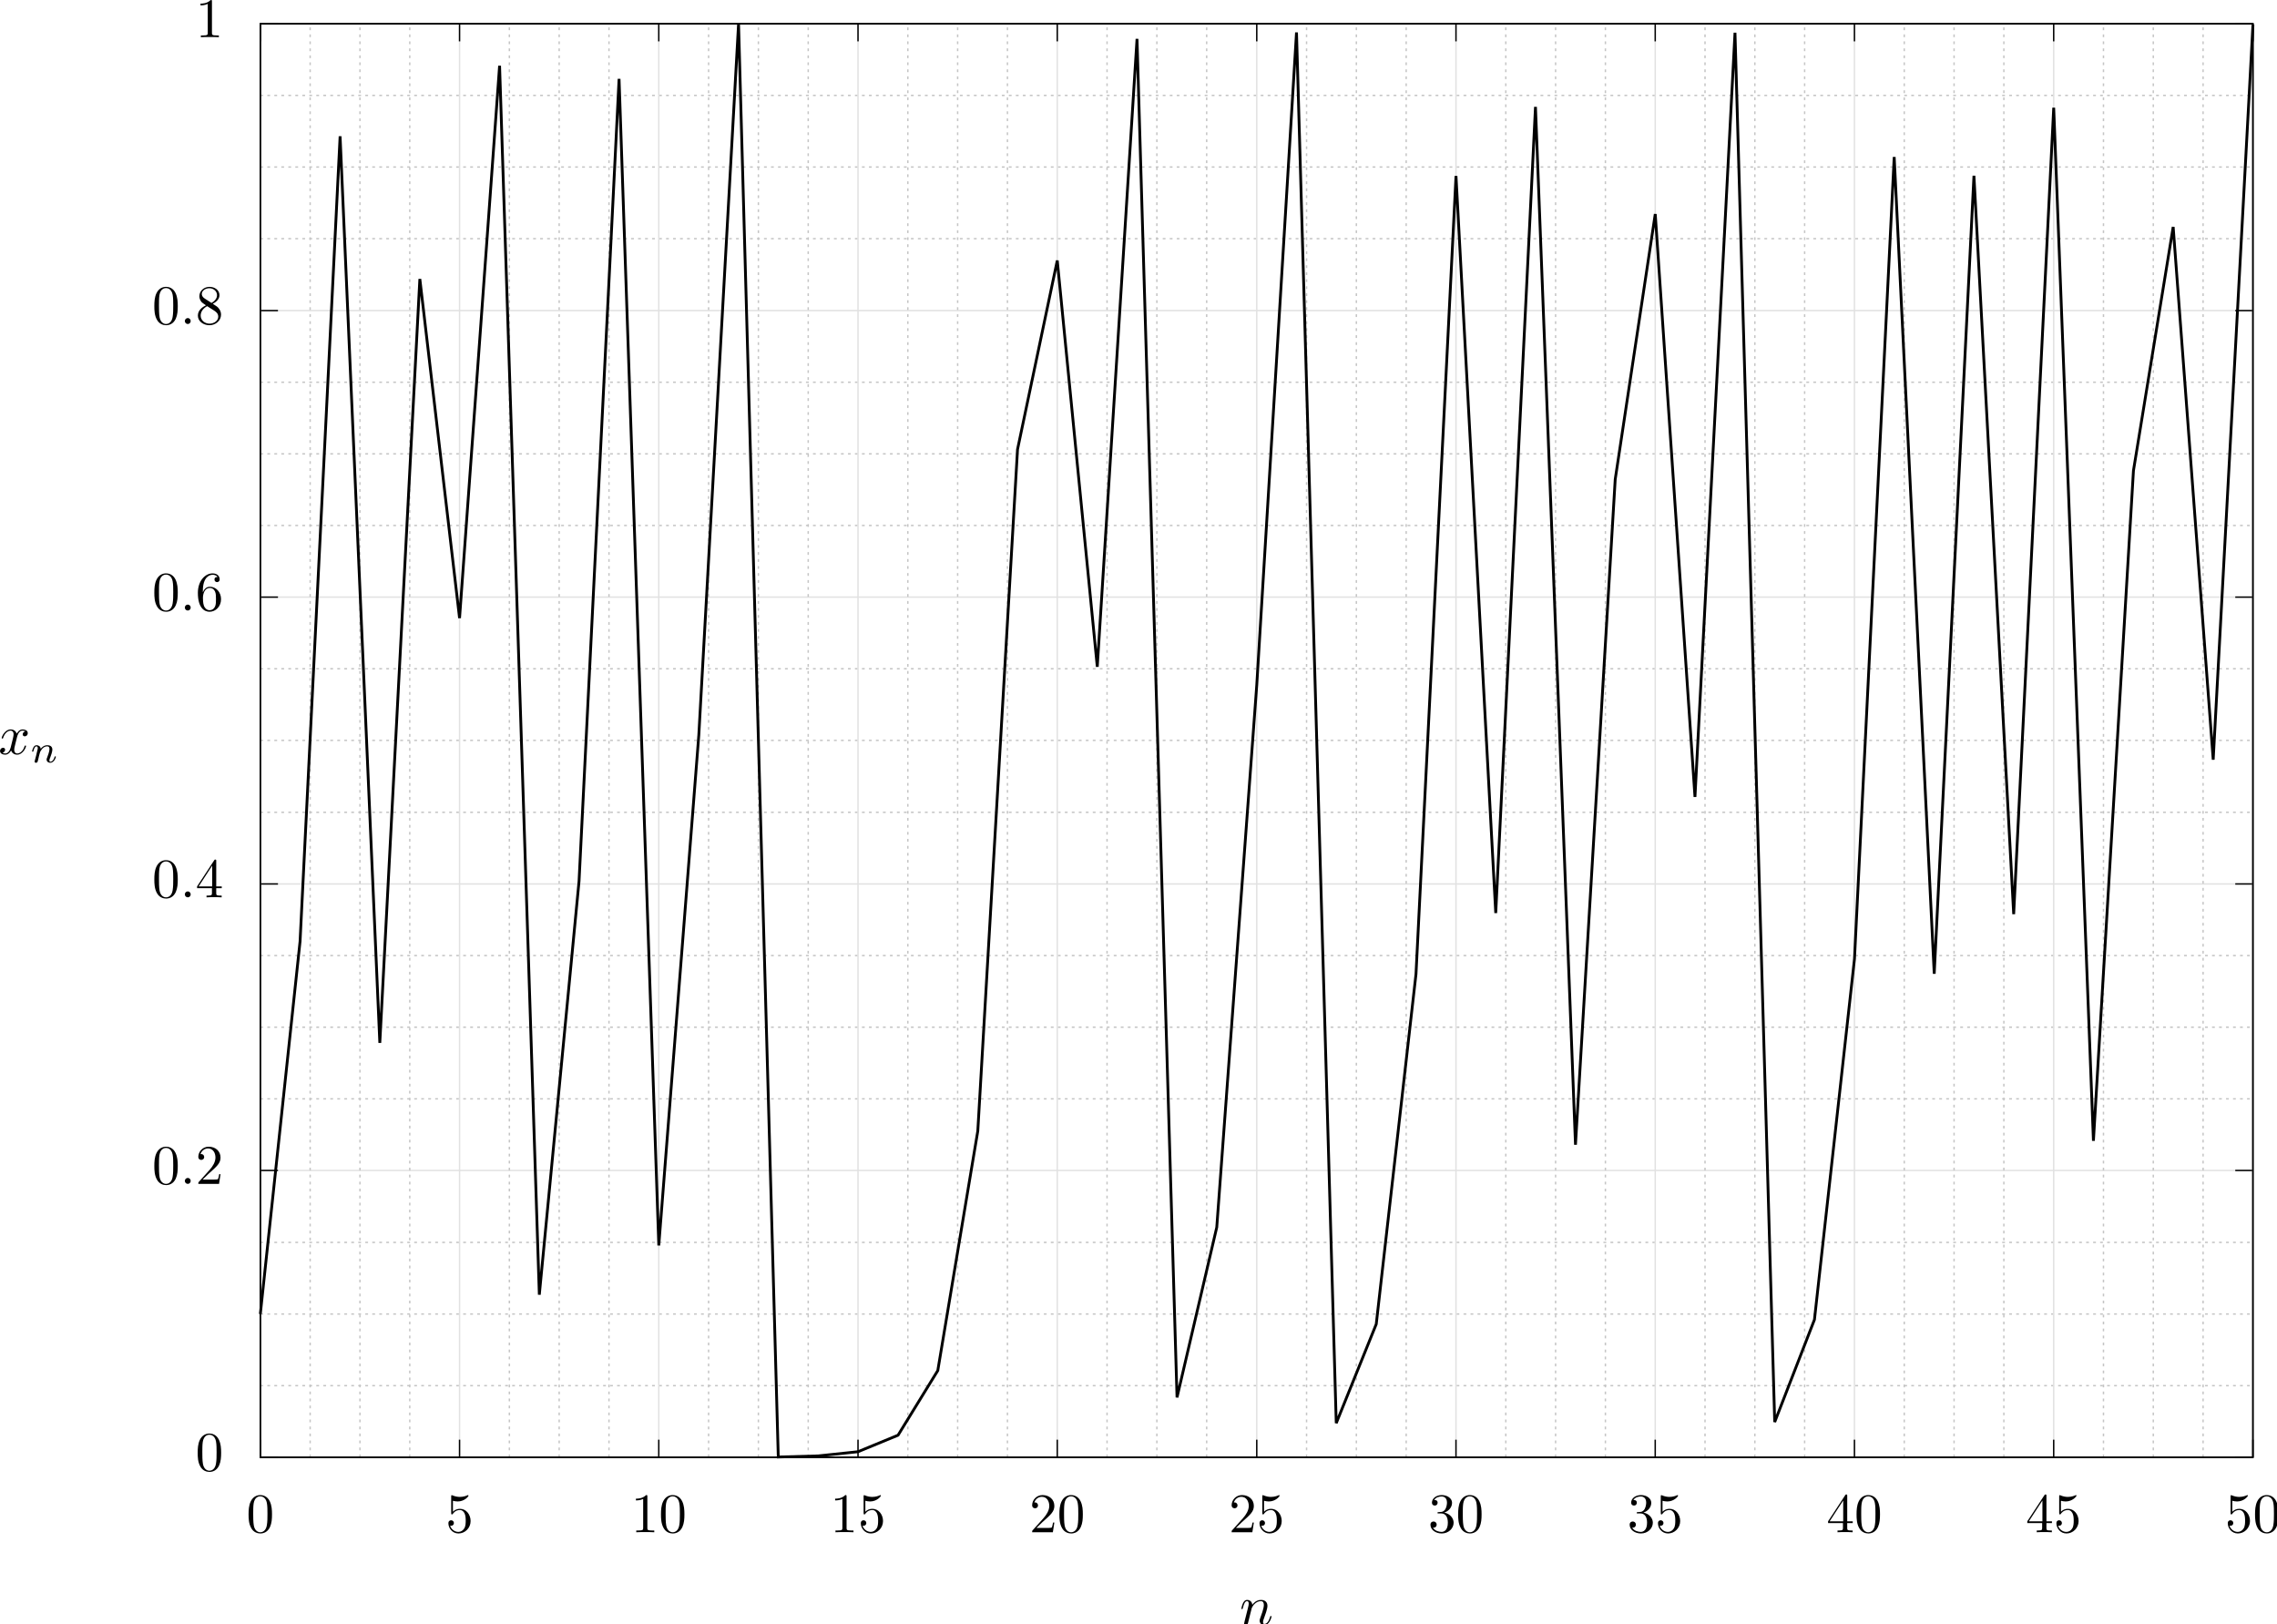 <?xml version="1.0" encoding="UTF-8" standalone="no"?>
<svg
   xmlns:dc="http://purl.org/dc/elements/1.1/"
   xmlns:cc="http://creativecommons.org/ns#"
   xmlns:rdf="http://www.w3.org/1999/02/22-rdf-syntax-ns#"
   xmlns:svg="http://www.w3.org/2000/svg"
   xmlns="http://www.w3.org/2000/svg"
   xmlns:xlink="http://www.w3.org/1999/xlink"
   xmlns:sodipodi="http://sodipodi.sourceforge.net/DTD/sodipodi-0.dtd"
   xmlns:inkscape="http://www.inkscape.org/namespaces/inkscape"
   sodipodi:docname="F8_time_series.svg"
   inkscape:version="1.0 (4035a4fb49, 2020-05-01)"
   id="svg8"
   version="1.1"
   viewBox="0 0 143.627 102.444"
   height="102.444mm"
   width="143.627mm">
  <defs
     id="defs2">
    <g
       id="g878">
      <symbol
         overflow="visible"
         id="glyph0-0">
        <path
           style="stroke:none"
           d=""
           id="path833" />
      </symbol>
      <symbol
         overflow="visible"
         id="glyph0-1">
        <path
           style="stroke:none"
           d="m 4.578,-3.188 c 0,-0.797 -0.047,-1.594 -0.391,-2.328 -0.453,-0.969 -1.281,-1.125 -1.688,-1.125 -0.609,0 -1.328,0.266 -1.75,1.188 -0.312,0.688 -0.359,1.469 -0.359,2.266 0,0.75 0.031,1.641 0.453,2.406 0.422,0.797 1.156,1 1.641,1 0.531,0 1.297,-0.203 1.734,-1.156 0.312,-0.688 0.359,-1.469 0.359,-2.25 z M 2.484,0 C 2.094,0 1.5,-0.25 1.328,-1.203 1.219,-1.797 1.219,-2.719 1.219,-3.312 c 0,-0.641 0,-1.297 0.078,-1.828 0.188,-1.188 0.938,-1.281 1.188,-1.281 0.328,0 0.984,0.188 1.172,1.172 0.109,0.562 0.109,1.312 0.109,1.938 0,0.75 0,1.422 -0.109,2.062 C 3.5,-0.297 2.938,0 2.484,0 Z m 0,0"
           id="path836" />
      </symbol>
      <symbol
         overflow="visible"
         id="glyph0-2">
        <path
           style="stroke:none"
           d="m 1.266,-0.766 1.062,-1.031 c 1.547,-1.375 2.141,-1.906 2.141,-2.906 0,-1.141 -0.891,-1.938 -2.109,-1.938 -1.125,0 -1.859,0.922 -1.859,1.812 0,0.547 0.5,0.547 0.531,0.547 0.172,0 0.516,-0.109 0.516,-0.531 0,-0.25 -0.188,-0.516 -0.531,-0.516 -0.078,0 -0.094,0 -0.125,0.016 0.219,-0.656 0.766,-1.016 1.344,-1.016 0.906,0 1.328,0.812 1.328,1.625 C 3.562,-3.906 3.078,-3.125 2.516,-2.5 l -1.906,2.125 C 0.5,-0.266 0.5,-0.234 0.5,0 H 4.203 L 4.469,-1.734 H 4.234 C 4.172,-1.438 4.109,-1 4,-0.844 3.938,-0.766 3.281,-0.766 3.062,-0.766 Z m 0,0"
           id="path839" />
      </symbol>
      <symbol
         overflow="visible"
         id="glyph0-3">
        <path
           style="stroke:none"
           d="m 2.938,-1.641 v 0.859 c 0,0.359 -0.031,0.469 -0.766,0.469 H 1.969 V 0 C 2.375,-0.031 2.891,-0.031 3.312,-0.031 c 0.422,0 0.938,0 1.359,0.031 v -0.312 h -0.219 c -0.734,0 -0.75,-0.109 -0.75,-0.469 V -1.641 H 4.688 v -0.312 H 3.703 v -4.531 c 0,-0.203 0,-0.266 -0.172,-0.266 -0.078,0 -0.109,0 -0.188,0.125 l -3.062,4.672 v 0.312 z m 0.047,-0.312 H 0.562 l 2.422,-3.719 z m 0,0"
           id="path842" />
      </symbol>
      <symbol
         overflow="visible"
         id="glyph0-4">
        <path
           style="stroke:none"
           d="m 1.312,-3.266 v -0.25 c 0,-2.516 1.234,-2.875 1.75,-2.875 0.234,0 0.656,0.062 0.875,0.406 -0.156,0 -0.547,0 -0.547,0.438 0,0.312 0.234,0.469 0.453,0.469 0.156,0 0.469,-0.094 0.469,-0.484 0,-0.594 -0.438,-1.078 -1.266,-1.078 -1.281,0 -2.625,1.281 -2.625,3.484 0,2.672 1.156,3.375 2.078,3.375 1.109,0 2.062,-0.938 2.062,-2.25 0,-1.266 -0.891,-2.219 -2,-2.219 -0.672,0 -1.047,0.5 -1.25,0.984 z M 2.5,-0.062 c -0.625,0 -0.922,-0.594 -0.984,-0.75 -0.188,-0.469 -0.188,-1.266 -0.188,-1.438 0,-0.781 0.328,-1.781 1.219,-1.781 0.172,0 0.625,0 0.938,0.625 0.172,0.359 0.172,0.875 0.172,1.359 0,0.484 0,0.984 -0.172,1.344 C 3.188,-0.109 2.734,-0.062 2.5,-0.062 Z m 0,0"
           id="path845" />
      </symbol>
      <symbol
         overflow="visible"
         id="glyph0-5">
        <path
           style="stroke:none"
           d="m 1.625,-4.562 c -0.453,-0.297 -0.5,-0.625 -0.5,-0.797 0,-0.609 0.656,-1.031 1.359,-1.031 0.719,0 1.359,0.516 1.359,1.234 0,0.578 -0.391,1.047 -0.984,1.391 z m 1.453,0.953 C 3.797,-3.984 4.281,-4.5 4.281,-5.156 c 0,-0.922 -0.875,-1.484 -1.781,-1.484 -1,0 -1.812,0.734 -1.812,1.672 0,0.172 0.016,0.625 0.438,1.094 0.109,0.109 0.484,0.359 0.734,0.531 C 1.281,-3.047 0.422,-2.5 0.422,-1.5 c 0,1.047 1.016,1.719 2.062,1.719 1.125,0 2.078,-0.828 2.078,-1.891 0,-0.359 -0.109,-0.812 -0.5,-1.234 C 3.875,-3.109 3.719,-3.203 3.078,-3.609 Z m -1,0.422 1.234,0.781 c 0.281,0.188 0.75,0.484 0.75,1.094 0,0.734 -0.75,1.25 -1.562,1.25 -0.859,0 -1.578,-0.609 -1.578,-1.438 0,-0.578 0.312,-1.219 1.156,-1.688 z m 0,0"
           id="path848" />
      </symbol>
      <symbol
         overflow="visible"
         id="glyph0-6">
        <path
           style="stroke:none"
           d="m 2.938,-6.375 c 0,-0.25 0,-0.266 -0.234,-0.266 C 2.078,-6 1.203,-6 0.891,-6 v 0.312 c 0.203,0 0.781,0 1.297,-0.266 v 5.172 c 0,0.359 -0.031,0.469 -0.922,0.469 h -0.312 V 0 c 0.344,-0.031 1.203,-0.031 1.609,-0.031 0.391,0 1.266,0 1.609,0.031 v -0.312 h -0.312 c -0.906,0 -0.922,-0.109 -0.922,-0.469 z m 0,0"
           id="path851" />
      </symbol>
      <symbol
         overflow="visible"
         id="glyph0-7">
        <path
           style="stroke:none"
           d="m 4.469,-2 c 0,-1.188 -0.812,-2.188 -1.891,-2.188 -0.469,0 -0.906,0.156 -1.266,0.516 V -5.625 c 0.203,0.062 0.531,0.125 0.844,0.125 1.234,0 1.938,-0.906 1.938,-1.031 0,-0.062 -0.031,-0.109 -0.109,-0.109 0,0 -0.031,0 -0.078,0.031 C 3.703,-6.516 3.219,-6.312 2.547,-6.312 2.156,-6.312 1.688,-6.391 1.219,-6.594 1.141,-6.625 1.125,-6.625 1.109,-6.625 1,-6.625 1,-6.547 1,-6.391 V -3.438 c 0,0.172 0,0.25 0.141,0.25 0.078,0 0.094,-0.016 0.141,-0.078 C 1.391,-3.422 1.75,-3.969 2.562,-3.969 c 0.516,0 0.766,0.453 0.844,0.641 0.156,0.375 0.188,0.75 0.188,1.25 0,0.359 0,0.953 -0.25,1.375 C 3.109,-0.312 2.734,-0.062 2.281,-0.062 c -0.719,0 -1.297,-0.531 -1.469,-1.109 0.031,0 0.062,0.016 0.172,0.016 0.328,0 0.5,-0.25 0.5,-0.484 0,-0.25 -0.172,-0.5 -0.5,-0.5 C 0.844,-2.141 0.5,-2.062 0.5,-1.609 0.5,-0.75 1.188,0.219 2.297,0.219 3.453,0.219 4.469,-0.734 4.469,-2 Z m 0,0"
           id="path854" />
      </symbol>
      <symbol
         overflow="visible"
         id="glyph0-8">
        <path
           style="stroke:none"
           d="m 2.891,-3.516 c 0.812,-0.266 1.391,-0.953 1.391,-1.75 0,-0.812 -0.875,-1.375 -1.828,-1.375 -1,0 -1.766,0.594 -1.766,1.359 0,0.328 0.219,0.516 0.516,0.516 0.297,0 0.5,-0.219 0.5,-0.516 0,-0.484 -0.469,-0.484 -0.609,-0.484 0.297,-0.5 0.953,-0.625 1.312,-0.625 0.422,0 0.969,0.219 0.969,1.109 0,0.125 -0.031,0.703 -0.281,1.141 C 2.797,-3.656 2.453,-3.625 2.203,-3.625 2.125,-3.609 1.891,-3.594 1.812,-3.594 c -0.078,0.016 -0.141,0.031 -0.141,0.125 0,0.109 0.062,0.109 0.234,0.109 h 0.438 c 0.812,0 1.188,0.672 1.188,1.656 0,1.359 -0.688,1.641 -1.125,1.641 -0.438,0 -1.188,-0.172 -1.531,-0.75 0.344,0.047 0.656,-0.172 0.656,-0.547 0,-0.359 -0.266,-0.562 -0.547,-0.562 -0.25,0 -0.562,0.141 -0.562,0.578 0,0.906 0.922,1.562 2.016,1.562 1.219,0 2.125,-0.906 2.125,-1.922 0,-0.812 -0.641,-1.594 -1.672,-1.812 z m 0,0"
           id="path857" />
      </symbol>
      <symbol
         overflow="visible"
         id="glyph1-0">
        <path
           style="stroke:none"
           d=""
           id="path860" />
      </symbol>
      <symbol
         overflow="visible"
         id="glyph1-1">
        <path
           style="stroke:none"
           d="m 1.906,-0.531 c 0,-0.281 -0.234,-0.531 -0.516,-0.531 -0.297,0 -0.531,0.25 -0.531,0.531 C 0.859,-0.234 1.094,0 1.391,0 1.672,0 1.906,-0.234 1.906,-0.531 Z m 0,0"
           id="path863" />
      </symbol>
      <symbol
         overflow="visible"
         id="glyph1-2">
        <path
           style="stroke:none"
           d="M 3.328,-3.016 C 3.391,-3.266 3.625,-4.188 4.312,-4.188 c 0.047,0 0.297,0 0.5,0.125 C 4.531,-4 4.344,-3.766 4.344,-3.516 c 0,0.156 0.109,0.344 0.375,0.344 0.219,0 0.531,-0.172 0.531,-0.578 0,-0.516 -0.578,-0.656 -0.922,-0.656 -0.578,0 -0.922,0.531 -1.047,0.75 -0.25,-0.656 -0.781,-0.75 -1.078,-0.75 -1.031,0 -1.609,1.281 -1.609,1.531 0,0.109 0.109,0.109 0.125,0.109 0.078,0 0.109,-0.031 0.125,-0.109 0.344,-1.062 1,-1.312 1.344,-1.312 0.188,0 0.531,0.094 0.531,0.672 0,0.312 -0.172,0.969 -0.531,2.375 -0.156,0.609 -0.516,1.031 -0.953,1.031 -0.062,0 -0.281,0 -0.5,-0.125 0.25,-0.062 0.469,-0.266 0.469,-0.547 0,-0.266 -0.219,-0.344 -0.359,-0.344 -0.312,0 -0.547,0.25 -0.547,0.578 0,0.453 0.484,0.656 0.922,0.656 0.672,0 1.031,-0.703 1.047,-0.75 0.125,0.359 0.484,0.75 1.078,0.75 1.031,0 1.594,-1.281 1.594,-1.531 0,-0.109 -0.078,-0.109 -0.109,-0.109 -0.094,0 -0.109,0.047 -0.141,0.109 -0.328,1.078 -1,1.312 -1.312,1.312 -0.391,0 -0.547,-0.312 -0.547,-0.656 0,-0.219 0.047,-0.438 0.156,-0.875 z m 0,0"
           id="path866" />
      </symbol>
      <symbol
         overflow="visible"
         id="glyph1-3">
        <path
           style="stroke:none"
           d="m 0.875,-0.594 c -0.031,0.156 -0.094,0.391 -0.094,0.438 0,0.172 0.141,0.266 0.297,0.266 0.125,0 0.297,-0.078 0.375,-0.281 0,-0.016 0.125,-0.484 0.188,-0.734 l 0.219,-0.891 C 1.906,-2.031 1.969,-2.25 2.031,-2.469 c 0.031,-0.172 0.109,-0.469 0.125,-0.5 0.141,-0.312 0.672,-1.219 1.625,-1.219 0.453,0 0.531,0.375 0.531,0.703 0,0.609 -0.484,1.891 -0.641,2.312 C 3.578,-0.938 3.562,-0.812 3.562,-0.703 c 0,0.469 0.359,0.812 0.828,0.812 0.938,0 1.297,-1.453 1.297,-1.531 0,-0.109 -0.078,-0.109 -0.109,-0.109 -0.109,0 -0.109,0.031 -0.156,0.188 -0.203,0.672 -0.531,1.234 -1.016,1.234 -0.172,0 -0.234,-0.094 -0.234,-0.328 0,-0.25 0.078,-0.484 0.172,-0.703 0.188,-0.531 0.609,-1.625 0.609,-2.203 0,-0.656 -0.422,-1.062 -1.141,-1.062 -0.906,0 -1.391,0.641 -1.562,0.875 -0.047,-0.562 -0.453,-0.875 -0.922,-0.875 -0.453,0 -0.641,0.391 -0.734,0.562 C 0.422,-3.5 0.297,-2.906 0.297,-2.875 c 0,0.109 0.094,0.109 0.109,0.109 0.109,0 0.109,-0.016 0.172,-0.234 0.172,-0.703 0.375,-1.188 0.734,-1.188 0.188,0 0.297,0.125 0.297,0.453 0,0.219 -0.031,0.328 -0.156,0.844 z m 0,0"
           id="path869" />
      </symbol>
      <symbol
         overflow="visible"
         id="glyph2-0">
        <path
           style="stroke:none"
           d=""
           id="path872" />
      </symbol>
      <symbol
         overflow="visible"
         id="glyph2-1">
        <path
           style="stroke:none"
           d="m 0.844,-0.438 c -0.016,0.094 -0.062,0.266 -0.062,0.281 0,0.156 0.125,0.219 0.234,0.219 0.125,0 0.234,-0.078 0.281,-0.141 0.031,-0.062 0.078,-0.297 0.125,-0.438 0.031,-0.125 0.109,-0.453 0.141,-0.625 0.047,-0.156 0.094,-0.312 0.125,-0.469 0.078,-0.281 0.094,-0.344 0.297,-0.625 C 2.172,-2.516 2.5,-2.875 3.031,-2.875 c 0.391,0 0.406,0.359 0.406,0.484 0,0.422 -0.297,1.188 -0.406,1.484 -0.078,0.203 -0.109,0.266 -0.109,0.375 0,0.375 0.297,0.594 0.656,0.594 0.703,0 1,-0.953 1,-1.062 0,-0.094 -0.078,-0.094 -0.109,-0.094 -0.094,0 -0.094,0.047 -0.125,0.125 C 4.188,-0.406 3.875,-0.125 3.609,-0.125 c -0.156,0 -0.188,-0.094 -0.188,-0.25 0,-0.156 0.047,-0.25 0.172,-0.562 0.078,-0.219 0.359,-0.953 0.359,-1.344 0,-0.672 -0.531,-0.797 -0.906,-0.797 -0.578,0 -0.969,0.359 -1.172,0.641 -0.047,-0.484 -0.453,-0.641 -0.75,-0.641 -0.297,0 -0.453,0.219 -0.547,0.375 -0.156,0.266 -0.25,0.656 -0.25,0.703 0,0.078 0.094,0.078 0.125,0.078 0.094,0 0.094,-0.016 0.141,-0.203 0.109,-0.406 0.25,-0.75 0.516,-0.75 0.188,0 0.234,0.156 0.234,0.344 0,0.125 -0.062,0.391 -0.125,0.578 -0.047,0.188 -0.109,0.469 -0.141,0.625 z m 0,0"
           id="path875" />
      </symbol>
    </g>
  </defs>
  <sodipodi:namedview
     inkscape:window-maximized="1"
     inkscape:window-y="1051"
     inkscape:window-x="-9"
     inkscape:window-height="1001"
     inkscape:window-width="1920"
     showgrid="false"
     inkscape:document-rotation="0"
     inkscape:current-layer="layer1"
     inkscape:document-units="mm"
     inkscape:cy="416.45182"
     inkscape:cx="359.99297"
     inkscape:zoom="0.35"
     inkscape:pageshadow="2"
     inkscape:pageopacity="0.0"
     borderopacity="1.0"
     bordercolor="#666666"
     pagecolor="#ffffff"
     id="base" />
  <g
     transform="translate(-10.585,-37.98)"
     id="layer1"
     inkscape:groupmode="layer"
     inkscape:label="Layer 1">
    <g
       transform="matrix(0.353,0,0,0.353,7.203,35.581)"
       id="surface28775">
      <g
         style="fill:#000000;fill-opacity:1"
         id="g884">
        <use
           height="100%"
           width="100%"
           xlink:href="#glyph0-1"
           x="44.517"
           y="269.584"
           id="use882" />
      </g>
      <g
         style="fill:#000000;fill-opacity:1"
         id="g888">
        <use
           height="100%"
           width="100%"
           xlink:href="#glyph0-1"
           x="36.769"
           y="218.335"
           id="use886" />
      </g>
      <g
         style="fill:#000000;fill-opacity:1"
         id="g892">
        <use
           height="100%"
           width="100%"
           xlink:href="#glyph1-1"
           x="41.75"
           y="218.335"
           id="use890" />
      </g>
      <g
         style="fill:#000000;fill-opacity:1"
         id="g896">
        <use
           height="100%"
           width="100%"
           xlink:href="#glyph0-2"
           x="44.517"
           y="218.335"
           id="use894" />
      </g>
      <g
         style="fill:#000000;fill-opacity:1"
         id="g900">
        <use
           height="100%"
           width="100%"
           xlink:href="#glyph0-1"
           x="36.769"
           y="167.137"
           id="use898" />
      </g>
      <g
         style="fill:#000000;fill-opacity:1"
         id="g904">
        <use
           height="100%"
           width="100%"
           xlink:href="#glyph1-1"
           x="41.75"
           y="167.137"
           id="use902" />
      </g>
      <g
         style="fill:#000000;fill-opacity:1"
         id="g908">
        <use
           height="100%"
           width="100%"
           xlink:href="#glyph0-3"
           x="44.517"
           y="167.137"
           id="use906" />
      </g>
      <g
         style="fill:#000000;fill-opacity:1"
         id="g912">
        <use
           height="100%"
           width="100%"
           xlink:href="#glyph0-1"
           x="36.769"
           y="115.888"
           id="use910" />
      </g>
      <g
         style="fill:#000000;fill-opacity:1"
         id="g916">
        <use
           height="100%"
           width="100%"
           xlink:href="#glyph1-1"
           x="41.75"
           y="115.888"
           id="use914" />
      </g>
      <g
         style="fill:#000000;fill-opacity:1"
         id="g920">
        <use
           height="100%"
           width="100%"
           xlink:href="#glyph0-4"
           x="44.517"
           y="115.888"
           id="use918" />
      </g>
      <g
         style="fill:#000000;fill-opacity:1"
         id="g924">
        <use
           height="100%"
           width="100%"
           xlink:href="#glyph0-1"
           x="36.769"
           y="64.689"
           id="use922" />
      </g>
      <g
         style="fill:#000000;fill-opacity:1"
         id="g928">
        <use
           height="100%"
           width="100%"
           xlink:href="#glyph1-1"
           x="41.75"
           y="64.689"
           id="use926" />
      </g>
      <g
         style="fill:#000000;fill-opacity:1"
         id="g932">
        <use
           height="100%"
           width="100%"
           xlink:href="#glyph0-5"
           x="44.517"
           y="64.689"
           id="use930" />
      </g>
      <g
         style="fill:#000000;fill-opacity:1"
         id="g936">
        <use
           height="100%"
           width="100%"
           xlink:href="#glyph0-6"
           x="44.517"
           y="13.441"
           id="use934" />
      </g>
      <g
         style="fill:#000000;fill-opacity:1"
         id="g940">
        <use
           height="100%"
           width="100%"
           xlink:href="#glyph0-1"
           x="53.608"
           y="280.584"
           id="use938" />
      </g>
      <g
         style="fill:#000000;fill-opacity:1"
         id="g944">
        <use
           height="100%"
           width="100%"
           xlink:href="#glyph0-7"
           x="89.204"
           y="280.584"
           id="use942" />
      </g>
      <g
         style="fill:#000000;fill-opacity:1"
         id="g950">
        <use
           height="100%"
           width="100%"
           xlink:href="#glyph0-6"
           x="122.32"
           y="280.584"
           id="use946" />
        <use
           height="100%"
           width="100%"
           xlink:href="#glyph0-1"
           x="127.301"
           y="280.584"
           id="use948" />
      </g>
      <g
         style="fill:#000000;fill-opacity:1"
         id="g956">
        <use
           height="100%"
           width="100%"
           xlink:href="#glyph0-6"
           x="157.916"
           y="280.584"
           id="use952" />
        <use
           height="100%"
           width="100%"
           xlink:href="#glyph0-7"
           x="162.898"
           y="280.584"
           id="use954" />
      </g>
      <g
         style="fill:#000000;fill-opacity:1"
         id="g962">
        <use
           height="100%"
           width="100%"
           xlink:href="#glyph0-2"
           x="193.513"
           y="280.584"
           id="use958" />
        <use
           height="100%"
           width="100%"
           xlink:href="#glyph0-1"
           x="198.494"
           y="280.584"
           id="use960" />
      </g>
      <g
         style="fill:#000000;fill-opacity:1"
         id="g968">
        <use
           height="100%"
           width="100%"
           xlink:href="#glyph0-2"
           x="229.159"
           y="280.584"
           id="use964" />
        <use
           height="100%"
           width="100%"
           xlink:href="#glyph0-7"
           x="234.14"
           y="280.584"
           id="use966" />
      </g>
      <g
         style="fill:#000000;fill-opacity:1"
         id="g974">
        <use
           height="100%"
           width="100%"
           xlink:href="#glyph0-8"
           x="264.765"
           y="280.584"
           id="use970" />
        <use
           height="100%"
           width="100%"
           xlink:href="#glyph0-1"
           x="269.747"
           y="280.584"
           id="use972" />
      </g>
      <g
         style="fill:#000000;fill-opacity:1"
         id="g980">
        <use
           height="100%"
           width="100%"
           xlink:href="#glyph0-8"
           x="300.362"
           y="280.584"
           id="use976" />
        <use
           height="100%"
           width="100%"
           xlink:href="#glyph0-7"
           x="305.343"
           y="280.584"
           id="use978" />
      </g>
      <g
         style="fill:#000000;fill-opacity:1"
         id="g986">
        <use
           height="100%"
           width="100%"
           xlink:href="#glyph0-3"
           x="335.958"
           y="280.584"
           id="use982" />
        <use
           height="100%"
           width="100%"
           xlink:href="#glyph0-1"
           x="340.939"
           y="280.584"
           id="use984" />
      </g>
      <g
         style="fill:#000000;fill-opacity:1"
         id="g992">
        <use
           height="100%"
           width="100%"
           xlink:href="#glyph0-3"
           x="371.554"
           y="280.584"
           id="use988" />
        <use
           height="100%"
           width="100%"
           xlink:href="#glyph0-7"
           x="376.536"
           y="280.584"
           id="use990" />
      </g>
      <g
         style="fill:#000000;fill-opacity:1"
         id="g998">
        <use
           height="100%"
           width="100%"
           xlink:href="#glyph0-7"
           x="407.161"
           y="280.584"
           id="use994" />
        <use
           height="100%"
           width="100%"
           xlink:href="#glyph0-1"
           x="412.142"
           y="280.584"
           id="use996" />
      </g>
      <path
         style="fill:none;stroke:#e1e1e1;stroke-width:2.5;stroke-linecap:butt;stroke-linejoin:miter;stroke-miterlimit:3.8;stroke-opacity:1"
         d="M 560.988,352.003 H 4121.513"
         transform="matrix(0.1,0,0,-0.1,0,302.392)"
         id="path1000" />
      <path
         style="fill:none;stroke:#000000;stroke-width:2.5;stroke-linecap:butt;stroke-linejoin:miter;stroke-miterlimit:3.8;stroke-opacity:1"
         d="m 560.988,352.003 h 31.522 m 3529.003,0 h -31.522"
         transform="matrix(0.1,0,0,-0.1,0,302.392)"
         id="path1002" />
      <path
         style="fill:none;stroke:#c5c5c5;stroke-width:2.5;stroke-linecap:butt;stroke-linejoin:miter;stroke-miterlimit:3.8;stroke-dasharray:5, 7.5;stroke-opacity:1"
         d="M 560.988,479.996 H 4121.513"
         transform="matrix(0.1,0,0,-0.1,0,302.392)"
         id="path1004" />
      <path
         style="fill:none;stroke:#c5c5c5;stroke-width:2.5;stroke-linecap:butt;stroke-linejoin:miter;stroke-miterlimit:3.8;stroke-dasharray:5, 7.5;stroke-opacity:1"
         d="M 560.988,607.988 H 4121.513"
         transform="matrix(0.1,0,0,-0.1,0,302.392)"
         id="path1006" />
      <path
         style="fill:none;stroke:#c5c5c5;stroke-width:2.5;stroke-linecap:butt;stroke-linejoin:miter;stroke-miterlimit:3.8;stroke-dasharray:5, 7.5;stroke-opacity:1"
         d="M 560.988,735.981 H 4121.513"
         transform="matrix(0.1,0,0,-0.1,0,302.392)"
         id="path1008" />
      <path
         style="fill:none;stroke:#e1e1e1;stroke-width:2.5;stroke-linecap:butt;stroke-linejoin:miter;stroke-miterlimit:3.8;stroke-opacity:1"
         d="M 560.988,864.519 H 4121.513"
         transform="matrix(0.1,0,0,-0.1,0,302.392)"
         id="path1010" />
      <path
         style="fill:none;stroke:#000000;stroke-width:2.5;stroke-linecap:butt;stroke-linejoin:miter;stroke-miterlimit:3.8;stroke-opacity:1"
         d="m 560.988,864.519 h 31.522 m 3529.003,0 h -31.522"
         transform="matrix(0.1,0,0,-0.1,0,302.392)"
         id="path1012" />
      <path
         style="fill:none;stroke:#c5c5c5;stroke-width:2.5;stroke-linecap:butt;stroke-linejoin:miter;stroke-miterlimit:3.8;stroke-dasharray:5, 7.5;stroke-opacity:1"
         d="M 560.988,992.512 H 4121.513"
         transform="matrix(0.1,0,0,-0.1,0,302.392)"
         id="path1014" />
      <path
         style="fill:none;stroke:#c5c5c5;stroke-width:2.5;stroke-linecap:butt;stroke-linejoin:miter;stroke-miterlimit:3.8;stroke-dasharray:5, 7.5;stroke-opacity:1"
         d="M 560.988,1120.505 H 4121.513"
         transform="matrix(0.1,0,0,-0.1,0,302.392)"
         id="path1016" />
      <path
         style="fill:none;stroke:#c5c5c5;stroke-width:2.5;stroke-linecap:butt;stroke-linejoin:miter;stroke-miterlimit:3.8;stroke-dasharray:5, 7.5;stroke-opacity:1"
         d="M 560.988,1248.497 H 4121.513"
         transform="matrix(0.1,0,0,-0.1,0,302.392)"
         id="path1018" />
      <path
         style="fill:none;stroke:#e1e1e1;stroke-width:2.5;stroke-linecap:butt;stroke-linejoin:miter;stroke-miterlimit:3.8;stroke-opacity:1"
         d="M 560.988,1376.49 H 4121.513"
         transform="matrix(0.1,0,0,-0.1,0,302.392)"
         id="path1020" />
      <path
         style="fill:none;stroke:#000000;stroke-width:2.5;stroke-linecap:butt;stroke-linejoin:miter;stroke-miterlimit:3.8;stroke-opacity:1"
         d="m 560.988,1376.49 h 31.522 m 3529.003,0 h -31.522"
         transform="matrix(0.1,0,0,-0.1,0,302.392)"
         id="path1022" />
      <path
         style="fill:none;stroke:#c5c5c5;stroke-width:2.5;stroke-linecap:butt;stroke-linejoin:miter;stroke-miterlimit:3.8;stroke-dasharray:5, 7.5;stroke-opacity:1"
         d="M 560.988,1504.482 H 4121.513"
         transform="matrix(0.1,0,0,-0.1,0,302.392)"
         id="path1024" />
      <path
         style="fill:none;stroke:#c5c5c5;stroke-width:2.5;stroke-linecap:butt;stroke-linejoin:miter;stroke-miterlimit:3.8;stroke-dasharray:5, 7.5;stroke-opacity:1"
         d="M 560.988,1632.982 H 4121.513"
         transform="matrix(0.1,0,0,-0.1,0,302.392)"
         id="path1026" />
      <path
         style="fill:none;stroke:#c5c5c5;stroke-width:2.5;stroke-linecap:butt;stroke-linejoin:miter;stroke-miterlimit:3.8;stroke-dasharray:5, 7.5;stroke-opacity:1"
         d="M 560.988,1761.013 H 4121.513"
         transform="matrix(0.1,0,0,-0.1,0,302.392)"
         id="path1028" />
      <path
         style="fill:none;stroke:#e1e1e1;stroke-width:2.5;stroke-linecap:butt;stroke-linejoin:miter;stroke-miterlimit:3.8;stroke-opacity:1"
         d="M 560.988,1889.006 H 4121.513"
         transform="matrix(0.1,0,0,-0.1,0,302.392)"
         id="path1030" />
      <path
         style="fill:none;stroke:#000000;stroke-width:2.5;stroke-linecap:butt;stroke-linejoin:miter;stroke-miterlimit:3.8;stroke-opacity:1"
         d="m 560.988,1889.006 h 31.522 m 3529.003,0 h -31.522"
         transform="matrix(0.1,0,0,-0.1,0,302.392)"
         id="path1032" />
      <path
         style="fill:none;stroke:#c5c5c5;stroke-width:2.5;stroke-linecap:butt;stroke-linejoin:miter;stroke-miterlimit:3.8;stroke-dasharray:5, 7.5;stroke-opacity:1"
         d="M 560.988,2016.998 H 4121.513"
         transform="matrix(0.1,0,0,-0.1,0,302.392)"
         id="path1034" />
      <path
         style="fill:none;stroke:#c5c5c5;stroke-width:2.5;stroke-linecap:butt;stroke-linejoin:miter;stroke-miterlimit:3.8;stroke-dasharray:5, 7.5;stroke-opacity:1"
         d="M 560.988,2144.991 H 4121.513"
         transform="matrix(0.1,0,0,-0.1,0,302.392)"
         id="path1036" />
      <path
         style="fill:none;stroke:#c5c5c5;stroke-width:2.5;stroke-linecap:butt;stroke-linejoin:miter;stroke-miterlimit:3.8;stroke-dasharray:5, 7.5;stroke-opacity:1"
         d="M 560.988,2272.984 H 4121.513"
         transform="matrix(0.1,0,0,-0.1,0,302.392)"
         id="path1038" />
      <path
         style="fill:none;stroke:#e1e1e1;stroke-width:2.5;stroke-linecap:butt;stroke-linejoin:miter;stroke-miterlimit:3.8;stroke-opacity:1"
         d="M 560.988,2401.015 H 4121.513"
         transform="matrix(0.1,0,0,-0.1,0,302.392)"
         id="path1040" />
      <path
         style="fill:none;stroke:#000000;stroke-width:2.5;stroke-linecap:butt;stroke-linejoin:miter;stroke-miterlimit:3.8;stroke-opacity:1"
         d="m 560.988,2401.015 h 31.522 m 3529.003,0 h -31.522"
         transform="matrix(0.1,0,0,-0.1,0,302.392)"
         id="path1042" />
      <path
         style="fill:none;stroke:#c5c5c5;stroke-width:2.5;stroke-linecap:butt;stroke-linejoin:miter;stroke-miterlimit:3.8;stroke-dasharray:5, 7.5;stroke-opacity:1"
         d="M 560.988,2529.515 H 4121.513"
         transform="matrix(0.1,0,0,-0.1,0,302.392)"
         id="path1044" />
      <path
         style="fill:none;stroke:#c5c5c5;stroke-width:2.5;stroke-linecap:butt;stroke-linejoin:miter;stroke-miterlimit:3.8;stroke-dasharray:5, 7.5;stroke-opacity:1"
         d="M 560.988,2657.507 H 4121.513"
         transform="matrix(0.1,0,0,-0.1,0,302.392)"
         id="path1046" />
      <path
         style="fill:none;stroke:#c5c5c5;stroke-width:2.5;stroke-linecap:butt;stroke-linejoin:miter;stroke-miterlimit:3.8;stroke-dasharray:5, 7.5;stroke-opacity:1"
         d="M 560.988,2785.5 H 4121.513"
         transform="matrix(0.1,0,0,-0.1,0,302.392)"
         id="path1048" />
      <path
         style="fill:none;stroke:#e1e1e1;stroke-width:2.5;stroke-linecap:butt;stroke-linejoin:miter;stroke-miterlimit:3.8;stroke-opacity:1"
         d="M 560.988,2913.492 H 4121.513"
         transform="matrix(0.1,0,0,-0.1,0,302.392)"
         id="path1050" />
      <path
         style="fill:none;stroke:#000000;stroke-width:2.5;stroke-linecap:butt;stroke-linejoin:miter;stroke-miterlimit:3.8;stroke-opacity:1"
         d="m 560.988,2913.492 h 31.522 m 3529.003,0 h -31.522"
         transform="matrix(0.1,0,0,-0.1,0,302.392)"
         id="path1052" />
      <path
         style="fill:none;stroke:#e1e1e1;stroke-width:2.5;stroke-linecap:butt;stroke-linejoin:miter;stroke-miterlimit:3.8;stroke-opacity:1"
         d="M 560.988,352.003 V 2913.492"
         transform="matrix(0.1,0,0,-0.1,0,302.392)"
         id="path1054" />
      <path
         style="fill:none;stroke:#000000;stroke-width:2.5;stroke-linecap:butt;stroke-linejoin:miter;stroke-miterlimit:3.8;stroke-opacity:1"
         d="m 560.988,352.003 v 31.481 m 0,2530.008 v -31.481"
         transform="matrix(0.1,0,0,-0.1,0,302.392)"
         id="path1056" />
      <path
         style="fill:none;stroke:#c5c5c5;stroke-width:2.5;stroke-linecap:butt;stroke-linejoin:miter;stroke-miterlimit:3.8;stroke-dasharray:5, 7.5;stroke-opacity:1"
         d="M 650.007,352.003 V 2913.492"
         transform="matrix(0.1,0,0,-0.1,0,302.392)"
         id="path1058" />
      <path
         style="fill:none;stroke:#c5c5c5;stroke-width:2.5;stroke-linecap:butt;stroke-linejoin:miter;stroke-miterlimit:3.8;stroke-dasharray:5, 7.5;stroke-opacity:1"
         d="M 738.986,352.003 V 2913.492"
         transform="matrix(0.1,0,0,-0.1,0,302.392)"
         id="path1060" />
      <path
         style="fill:none;stroke:#c5c5c5;stroke-width:2.5;stroke-linecap:butt;stroke-linejoin:miter;stroke-miterlimit:3.8;stroke-dasharray:5, 7.5;stroke-opacity:1"
         d="M 828.005,352.003 V 2913.492"
         transform="matrix(0.1,0,0,-0.1,0,302.392)"
         id="path1062" />
      <path
         style="fill:none;stroke:#e1e1e1;stroke-width:2.5;stroke-linecap:butt;stroke-linejoin:miter;stroke-miterlimit:3.8;stroke-opacity:1"
         d="M 916.985,352.003 V 2913.492"
         transform="matrix(0.1,0,0,-0.1,0,302.392)"
         id="path1064" />
      <path
         style="fill:none;stroke:#000000;stroke-width:2.5;stroke-linecap:butt;stroke-linejoin:miter;stroke-miterlimit:3.8;stroke-opacity:1"
         d="m 916.985,352.003 v 31.481 m 0,2530.008 v -31.481"
         transform="matrix(0.1,0,0,-0.1,0,302.392)"
         id="path1066" />
      <path
         style="fill:none;stroke:#c5c5c5;stroke-width:2.5;stroke-linecap:butt;stroke-linejoin:miter;stroke-miterlimit:3.8;stroke-dasharray:5, 7.5;stroke-opacity:1"
         d="M 1006.004,352.003 V 2913.492"
         transform="matrix(0.1,0,0,-0.1,0,302.392)"
         id="path1068" />
      <path
         style="fill:none;stroke:#c5c5c5;stroke-width:2.5;stroke-linecap:butt;stroke-linejoin:miter;stroke-miterlimit:3.8;stroke-dasharray:5, 7.5;stroke-opacity:1"
         d="M 1094.984,352.003 V 2913.492"
         transform="matrix(0.1,0,0,-0.1,0,302.392)"
         id="path1070" />
      <path
         style="fill:none;stroke:#c5c5c5;stroke-width:2.5;stroke-linecap:butt;stroke-linejoin:miter;stroke-miterlimit:3.8;stroke-dasharray:5, 7.5;stroke-opacity:1"
         d="M 1184.003,352.003 V 2913.492"
         transform="matrix(0.1,0,0,-0.1,0,302.392)"
         id="path1072" />
      <path
         style="fill:none;stroke:#e1e1e1;stroke-width:2.5;stroke-linecap:butt;stroke-linejoin:miter;stroke-miterlimit:3.8;stroke-opacity:1"
         d="M 1272.983,352.003 V 2913.492"
         transform="matrix(0.1,0,0,-0.1,0,302.392)"
         id="path1074" />
      <path
         style="fill:none;stroke:#000000;stroke-width:2.5;stroke-linecap:butt;stroke-linejoin:miter;stroke-miterlimit:3.8;stroke-opacity:1"
         d="m 1272.983,352.003 v 31.481 m 0,2530.008 v -31.481"
         transform="matrix(0.1,0,0,-0.1,0,302.392)"
         id="path1076" />
      <path
         style="fill:none;stroke:#c5c5c5;stroke-width:2.5;stroke-linecap:butt;stroke-linejoin:miter;stroke-miterlimit:3.8;stroke-dasharray:5, 7.5;stroke-opacity:1"
         d="M 1362.002,352.003 V 2913.492"
         transform="matrix(0.1,0,0,-0.1,0,302.392)"
         id="path1078" />
      <path
         style="fill:none;stroke:#c5c5c5;stroke-width:2.5;stroke-linecap:butt;stroke-linejoin:miter;stroke-miterlimit:3.8;stroke-dasharray:5, 7.5;stroke-opacity:1"
         d="M 1450.982,352.003 V 2913.492"
         transform="matrix(0.1,0,0,-0.1,0,302.392)"
         id="path1080" />
      <path
         style="fill:none;stroke:#c5c5c5;stroke-width:2.5;stroke-linecap:butt;stroke-linejoin:miter;stroke-miterlimit:3.8;stroke-dasharray:5, 7.5;stroke-opacity:1"
         d="M 1540.001,352.003 V 2913.492"
         transform="matrix(0.1,0,0,-0.1,0,302.392)"
         id="path1082" />
      <path
         style="fill:none;stroke:#e1e1e1;stroke-width:2.5;stroke-linecap:butt;stroke-linejoin:miter;stroke-miterlimit:3.8;stroke-opacity:1"
         d="M 1628.981,352.003 V 2913.492"
         transform="matrix(0.1,0,0,-0.1,0,302.392)"
         id="path1084" />
      <path
         style="fill:none;stroke:#000000;stroke-width:2.5;stroke-linecap:butt;stroke-linejoin:miter;stroke-miterlimit:3.8;stroke-opacity:1"
         d="m 1628.981,352.003 v 31.481 m 0,2530.008 v -31.481"
         transform="matrix(0.1,0,0,-0.1,0,302.392)"
         id="path1086" />
      <path
         style="fill:none;stroke:#c5c5c5;stroke-width:2.5;stroke-linecap:butt;stroke-linejoin:miter;stroke-miterlimit:3.8;stroke-dasharray:5, 7.5;stroke-opacity:1"
         d="M 1718,352.003 V 2913.492"
         transform="matrix(0.1,0,0,-0.1,0,302.392)"
         id="path1088" />
      <path
         style="fill:none;stroke:#c5c5c5;stroke-width:2.5;stroke-linecap:butt;stroke-linejoin:miter;stroke-miterlimit:3.8;stroke-dasharray:5, 7.5;stroke-opacity:1"
         d="M 1807.019,352.003 V 2913.492"
         transform="matrix(0.1,0,0,-0.1,0,302.392)"
         id="path1090" />
      <path
         style="fill:none;stroke:#c5c5c5;stroke-width:2.5;stroke-linecap:butt;stroke-linejoin:miter;stroke-miterlimit:3.8;stroke-dasharray:5, 7.5;stroke-opacity:1"
         d="M 1895.999,352.003 V 2913.492"
         transform="matrix(0.1,0,0,-0.1,0,302.392)"
         id="path1092" />
      <path
         style="fill:none;stroke:#e1e1e1;stroke-width:2.5;stroke-linecap:butt;stroke-linejoin:miter;stroke-miterlimit:3.8;stroke-opacity:1"
         d="M 1985.018,352.003 V 2913.492"
         transform="matrix(0.1,0,0,-0.1,0,302.392)"
         id="path1094" />
      <path
         style="fill:none;stroke:#000000;stroke-width:2.5;stroke-linecap:butt;stroke-linejoin:miter;stroke-miterlimit:3.8;stroke-opacity:1"
         d="m 1985.018,352.003 v 31.481 m 0,2530.008 v -31.481"
         transform="matrix(0.1,0,0,-0.1,0,302.392)"
         id="path1096" />
      <path
         style="fill:none;stroke:#c5c5c5;stroke-width:2.5;stroke-linecap:butt;stroke-linejoin:miter;stroke-miterlimit:3.8;stroke-dasharray:5, 7.5;stroke-opacity:1"
         d="M 2073.998,352.003 V 2913.492"
         transform="matrix(0.1,0,0,-0.1,0,302.392)"
         id="path1098" />
      <path
         style="fill:none;stroke:#c5c5c5;stroke-width:2.5;stroke-linecap:butt;stroke-linejoin:miter;stroke-miterlimit:3.8;stroke-dasharray:5, 7.5;stroke-opacity:1"
         d="M 2163.017,352.003 V 2913.492"
         transform="matrix(0.1,0,0,-0.1,0,302.392)"
         id="path1100" />
      <path
         style="fill:none;stroke:#c5c5c5;stroke-width:2.5;stroke-linecap:butt;stroke-linejoin:miter;stroke-miterlimit:3.8;stroke-dasharray:5, 7.5;stroke-opacity:1"
         d="M 2251.997,352.003 V 2913.492"
         transform="matrix(0.1,0,0,-0.1,0,302.392)"
         id="path1102" />
      <path
         style="fill:none;stroke:#e1e1e1;stroke-width:2.5;stroke-linecap:butt;stroke-linejoin:miter;stroke-miterlimit:3.8;stroke-opacity:1"
         d="M 2341.485,352.003 V 2913.492"
         transform="matrix(0.1,0,0,-0.1,0,302.392)"
         id="path1104" />
      <path
         style="fill:none;stroke:#000000;stroke-width:2.5;stroke-linecap:butt;stroke-linejoin:miter;stroke-miterlimit:3.8;stroke-opacity:1"
         d="m 2341.485,352.003 v 31.481 m 0,2530.008 v -31.481"
         transform="matrix(0.1,0,0,-0.1,0,302.392)"
         id="path1106" />
      <path
         style="fill:none;stroke:#c5c5c5;stroke-width:2.5;stroke-linecap:butt;stroke-linejoin:miter;stroke-miterlimit:3.8;stroke-dasharray:5, 7.5;stroke-opacity:1"
         d="M 2430.503,352.003 V 2913.492"
         transform="matrix(0.1,0,0,-0.1,0,302.392)"
         id="path1108" />
      <path
         style="fill:none;stroke:#c5c5c5;stroke-width:2.5;stroke-linecap:butt;stroke-linejoin:miter;stroke-miterlimit:3.8;stroke-dasharray:5, 7.5;stroke-opacity:1"
         d="M 2519.483,352.003 V 2913.492"
         transform="matrix(0.1,0,0,-0.1,0,302.392)"
         id="path1110" />
      <path
         style="fill:none;stroke:#c5c5c5;stroke-width:2.5;stroke-linecap:butt;stroke-linejoin:miter;stroke-miterlimit:3.8;stroke-dasharray:5, 7.5;stroke-opacity:1"
         d="M 2608.502,352.003 V 2913.492"
         transform="matrix(0.1,0,0,-0.1,0,302.392)"
         id="path1112" />
      <path
         style="fill:none;stroke:#e1e1e1;stroke-width:2.5;stroke-linecap:butt;stroke-linejoin:miter;stroke-miterlimit:3.8;stroke-opacity:1"
         d="M 2697.482,352.003 V 2913.492"
         transform="matrix(0.1,0,0,-0.1,0,302.392)"
         id="path1114" />
      <path
         style="fill:none;stroke:#000000;stroke-width:2.5;stroke-linecap:butt;stroke-linejoin:miter;stroke-miterlimit:3.8;stroke-opacity:1"
         d="m 2697.482,352.003 v 31.481 m 0,2530.008 v -31.481"
         transform="matrix(0.1,0,0,-0.1,0,302.392)"
         id="path1116" />
      <path
         style="fill:none;stroke:#c5c5c5;stroke-width:2.5;stroke-linecap:butt;stroke-linejoin:miter;stroke-miterlimit:3.8;stroke-dasharray:5, 7.5;stroke-opacity:1"
         d="M 2786.501,352.003 V 2913.492"
         transform="matrix(0.1,0,0,-0.1,0,302.392)"
         id="path1118" />
      <path
         style="fill:none;stroke:#c5c5c5;stroke-width:2.5;stroke-linecap:butt;stroke-linejoin:miter;stroke-miterlimit:3.8;stroke-dasharray:5, 7.5;stroke-opacity:1"
         d="M 2875.481,352.003 V 2913.492"
         transform="matrix(0.1,0,0,-0.1,0,302.392)"
         id="path1120" />
      <path
         style="fill:none;stroke:#c5c5c5;stroke-width:2.5;stroke-linecap:butt;stroke-linejoin:miter;stroke-miterlimit:3.8;stroke-dasharray:5, 7.5;stroke-opacity:1"
         d="M 2964.5,352.003 V 2913.492"
         transform="matrix(0.1,0,0,-0.1,0,302.392)"
         id="path1122" />
      <path
         style="fill:none;stroke:#e1e1e1;stroke-width:2.5;stroke-linecap:butt;stroke-linejoin:miter;stroke-miterlimit:3.8;stroke-opacity:1"
         d="M 3053.519,352.003 V 2913.492"
         transform="matrix(0.1,0,0,-0.1,0,302.392)"
         id="path1124" />
      <path
         style="fill:none;stroke:#000000;stroke-width:2.5;stroke-linecap:butt;stroke-linejoin:miter;stroke-miterlimit:3.8;stroke-opacity:1"
         d="m 3053.519,352.003 v 31.481 m 0,2530.008 v -31.481"
         transform="matrix(0.1,0,0,-0.1,0,302.392)"
         id="path1126" />
      <path
         style="fill:none;stroke:#c5c5c5;stroke-width:2.5;stroke-linecap:butt;stroke-linejoin:miter;stroke-miterlimit:3.8;stroke-dasharray:5, 7.5;stroke-opacity:1"
         d="M 3142.499,352.003 V 2913.492"
         transform="matrix(0.1,0,0,-0.1,0,302.392)"
         id="path1128" />
      <path
         style="fill:none;stroke:#c5c5c5;stroke-width:2.5;stroke-linecap:butt;stroke-linejoin:miter;stroke-miterlimit:3.8;stroke-dasharray:5, 7.5;stroke-opacity:1"
         d="M 3231.518,352.003 V 2913.492"
         transform="matrix(0.1,0,0,-0.1,0,302.392)"
         id="path1130" />
      <path
         style="fill:none;stroke:#c5c5c5;stroke-width:2.5;stroke-linecap:butt;stroke-linejoin:miter;stroke-miterlimit:3.8;stroke-dasharray:5, 7.5;stroke-opacity:1"
         d="M 3320.498,352.003 V 2913.492"
         transform="matrix(0.1,0,0,-0.1,0,302.392)"
         id="path1132" />
      <path
         style="fill:none;stroke:#e1e1e1;stroke-width:2.5;stroke-linecap:butt;stroke-linejoin:miter;stroke-miterlimit:3.8;stroke-opacity:1"
         d="M 3409.517,352.003 V 2913.492"
         transform="matrix(0.1,0,0,-0.1,0,302.392)"
         id="path1134" />
      <path
         style="fill:none;stroke:#000000;stroke-width:2.5;stroke-linecap:butt;stroke-linejoin:miter;stroke-miterlimit:3.8;stroke-opacity:1"
         d="m 3409.517,352.003 v 31.481 m 0,2530.008 v -31.481"
         transform="matrix(0.1,0,0,-0.1,0,302.392)"
         id="path1136" />
      <path
         style="fill:none;stroke:#c5c5c5;stroke-width:2.5;stroke-linecap:butt;stroke-linejoin:miter;stroke-miterlimit:3.8;stroke-dasharray:5, 7.5;stroke-opacity:1"
         d="M 3498.497,352.003 V 2913.492"
         transform="matrix(0.1,0,0,-0.1,0,302.392)"
         id="path1138" />
      <path
         style="fill:none;stroke:#c5c5c5;stroke-width:2.5;stroke-linecap:butt;stroke-linejoin:miter;stroke-miterlimit:3.8;stroke-dasharray:5, 7.5;stroke-opacity:1"
         d="M 3587.516,352.003 V 2913.492"
         transform="matrix(0.1,0,0,-0.1,0,302.392)"
         id="path1140" />
      <path
         style="fill:none;stroke:#c5c5c5;stroke-width:2.5;stroke-linecap:butt;stroke-linejoin:miter;stroke-miterlimit:3.8;stroke-dasharray:5, 7.5;stroke-opacity:1"
         d="M 3676.496,352.003 V 2913.492"
         transform="matrix(0.1,0,0,-0.1,0,302.392)"
         id="path1142" />
      <path
         style="fill:none;stroke:#e1e1e1;stroke-width:2.5;stroke-linecap:butt;stroke-linejoin:miter;stroke-miterlimit:3.8;stroke-opacity:1"
         d="M 3765.515,352.003 V 2913.492"
         transform="matrix(0.1,0,0,-0.1,0,302.392)"
         id="path1144" />
      <path
         style="fill:none;stroke:#000000;stroke-width:2.5;stroke-linecap:butt;stroke-linejoin:miter;stroke-miterlimit:3.8;stroke-opacity:1"
         d="m 3765.515,352.003 v 31.481 m 0,2530.008 v -31.481"
         transform="matrix(0.1,0,0,-0.1,0,302.392)"
         id="path1146" />
      <path
         style="fill:none;stroke:#c5c5c5;stroke-width:2.5;stroke-linecap:butt;stroke-linejoin:miter;stroke-miterlimit:3.8;stroke-dasharray:5, 7.5;stroke-opacity:1"
         d="M 3854.495,352.003 V 2913.492"
         transform="matrix(0.1,0,0,-0.1,0,302.392)"
         id="path1148" />
      <path
         style="fill:none;stroke:#c5c5c5;stroke-width:2.5;stroke-linecap:butt;stroke-linejoin:miter;stroke-miterlimit:3.8;stroke-dasharray:5, 7.5;stroke-opacity:1"
         d="M 3943.514,352.003 V 2913.492"
         transform="matrix(0.1,0,0,-0.1,0,302.392)"
         id="path1150" />
      <path
         style="fill:none;stroke:#c5c5c5;stroke-width:2.5;stroke-linecap:butt;stroke-linejoin:miter;stroke-miterlimit:3.8;stroke-dasharray:5, 7.5;stroke-opacity:1"
         d="M 4032.494,352.003 V 2913.492"
         transform="matrix(0.1,0,0,-0.1,0,302.392)"
         id="path1152" />
      <path
         style="fill:none;stroke:#e1e1e1;stroke-width:2.5;stroke-linecap:butt;stroke-linejoin:miter;stroke-miterlimit:3.8;stroke-opacity:1"
         d="M 4121.513,352.003 V 2913.492"
         transform="matrix(0.1,0,0,-0.1,0,302.392)"
         id="path1154" />
      <path
         style="fill:none;stroke:#000000;stroke-width:2.5;stroke-linecap:butt;stroke-linejoin:miter;stroke-miterlimit:3.8;stroke-opacity:1"
         d="m 4121.513,352.003 v 31.481 m 0,2530.008 v -31.481"
         transform="matrix(0.1,0,0,-0.1,0,302.392)"
         id="path1156" />
      <path
         style="fill:none;stroke:#000000;stroke-width:2.5;stroke-linecap:butt;stroke-linejoin:miter;stroke-miterlimit:3.8;stroke-opacity:1"
         d="M 560.988,2913.492 V 352.003 H 4121.513 v 2561.49 z m 0,0"
         transform="matrix(0.1,0,0,-0.1,0,302.392)"
         id="path1158" />
      <path
         style="fill:none;stroke:#000000;stroke-width:5;stroke-linecap:butt;stroke-linejoin:miter;stroke-miterlimit:3.8;stroke-opacity:1"
         d="m 560.988,607.988 71.012,666.022 71.52,1438.502 70.973,-1620.017 71.52,1365.007 70.973,-605.985 71.52,986.998 71.012,-2196.003 70.973,738.971 71.52,1433.509 70.973,-2084.472 71.52,911.981 71.012,1270.992 70.973,-2560.982 71.52,1.99 70.973,7.49 71.52,29.492 71.012,115.509 71.481,428.02 71.012,1217.977 71.012,337.517 71.481,-726.019 71.012,1122.012 71.481,-2427.489 71.012,304.007 71.481,968.975 71.012,1166.016 71.012,-2484.99 71.481,176.989 71.012,625.49 71.481,1426.019 71.012,-1317.024 71.012,1440.492 71.481,-1854.468 71.012,1188.993 71.52,474.013 70.973,-1041.534 71.52,1365.514 70.973,-2482.494 71.012,182.997 71.52,644.488 70.973,1433.002 71.52,-1459.49 70.973,1425.98 71.012,-1319.482 71.52,1440.999 70.973,-1846.003 71.52,1197.497 70.973,435.51 71.52,-952.005 71.012,1313.006"
         transform="matrix(0.1,0,0,-0.1,0,302.392)"
         id="path1160" />
      <path
         style="fill:none;stroke:#000000;stroke-width:2.5;stroke-linecap:butt;stroke-linejoin:miter;stroke-miterlimit:3.8;stroke-opacity:1"
         d="M 560.988,2913.492 V 352.003 H 4121.513 v 2561.49 z m 0,0"
         transform="matrix(0.1,0,0,-0.1,0,302.392)"
         id="path1162" />
      <g
         style="fill:#000000;fill-opacity:1"
         id="g1166">
        <use
           height="100%"
           width="100%"
           xlink:href="#glyph1-2"
           x="9.291"
           y="141.537"
           id="use1164" />
      </g>
      <g
         style="fill:#000000;fill-opacity:1"
         id="g1170">
        <use
           height="100%"
           width="100%"
           xlink:href="#glyph2-1"
           x="14.985"
           y="143.032"
           id="use1168" />
      </g>
      <g
         style="fill:#000000;fill-opacity:1"
         id="g1174">
        <use
           height="100%"
           width="100%"
           xlink:href="#glyph1-3"
           x="231.104"
           y="297.083"
           id="use1172" />
      </g>
    </g>
  </g>
</svg>
